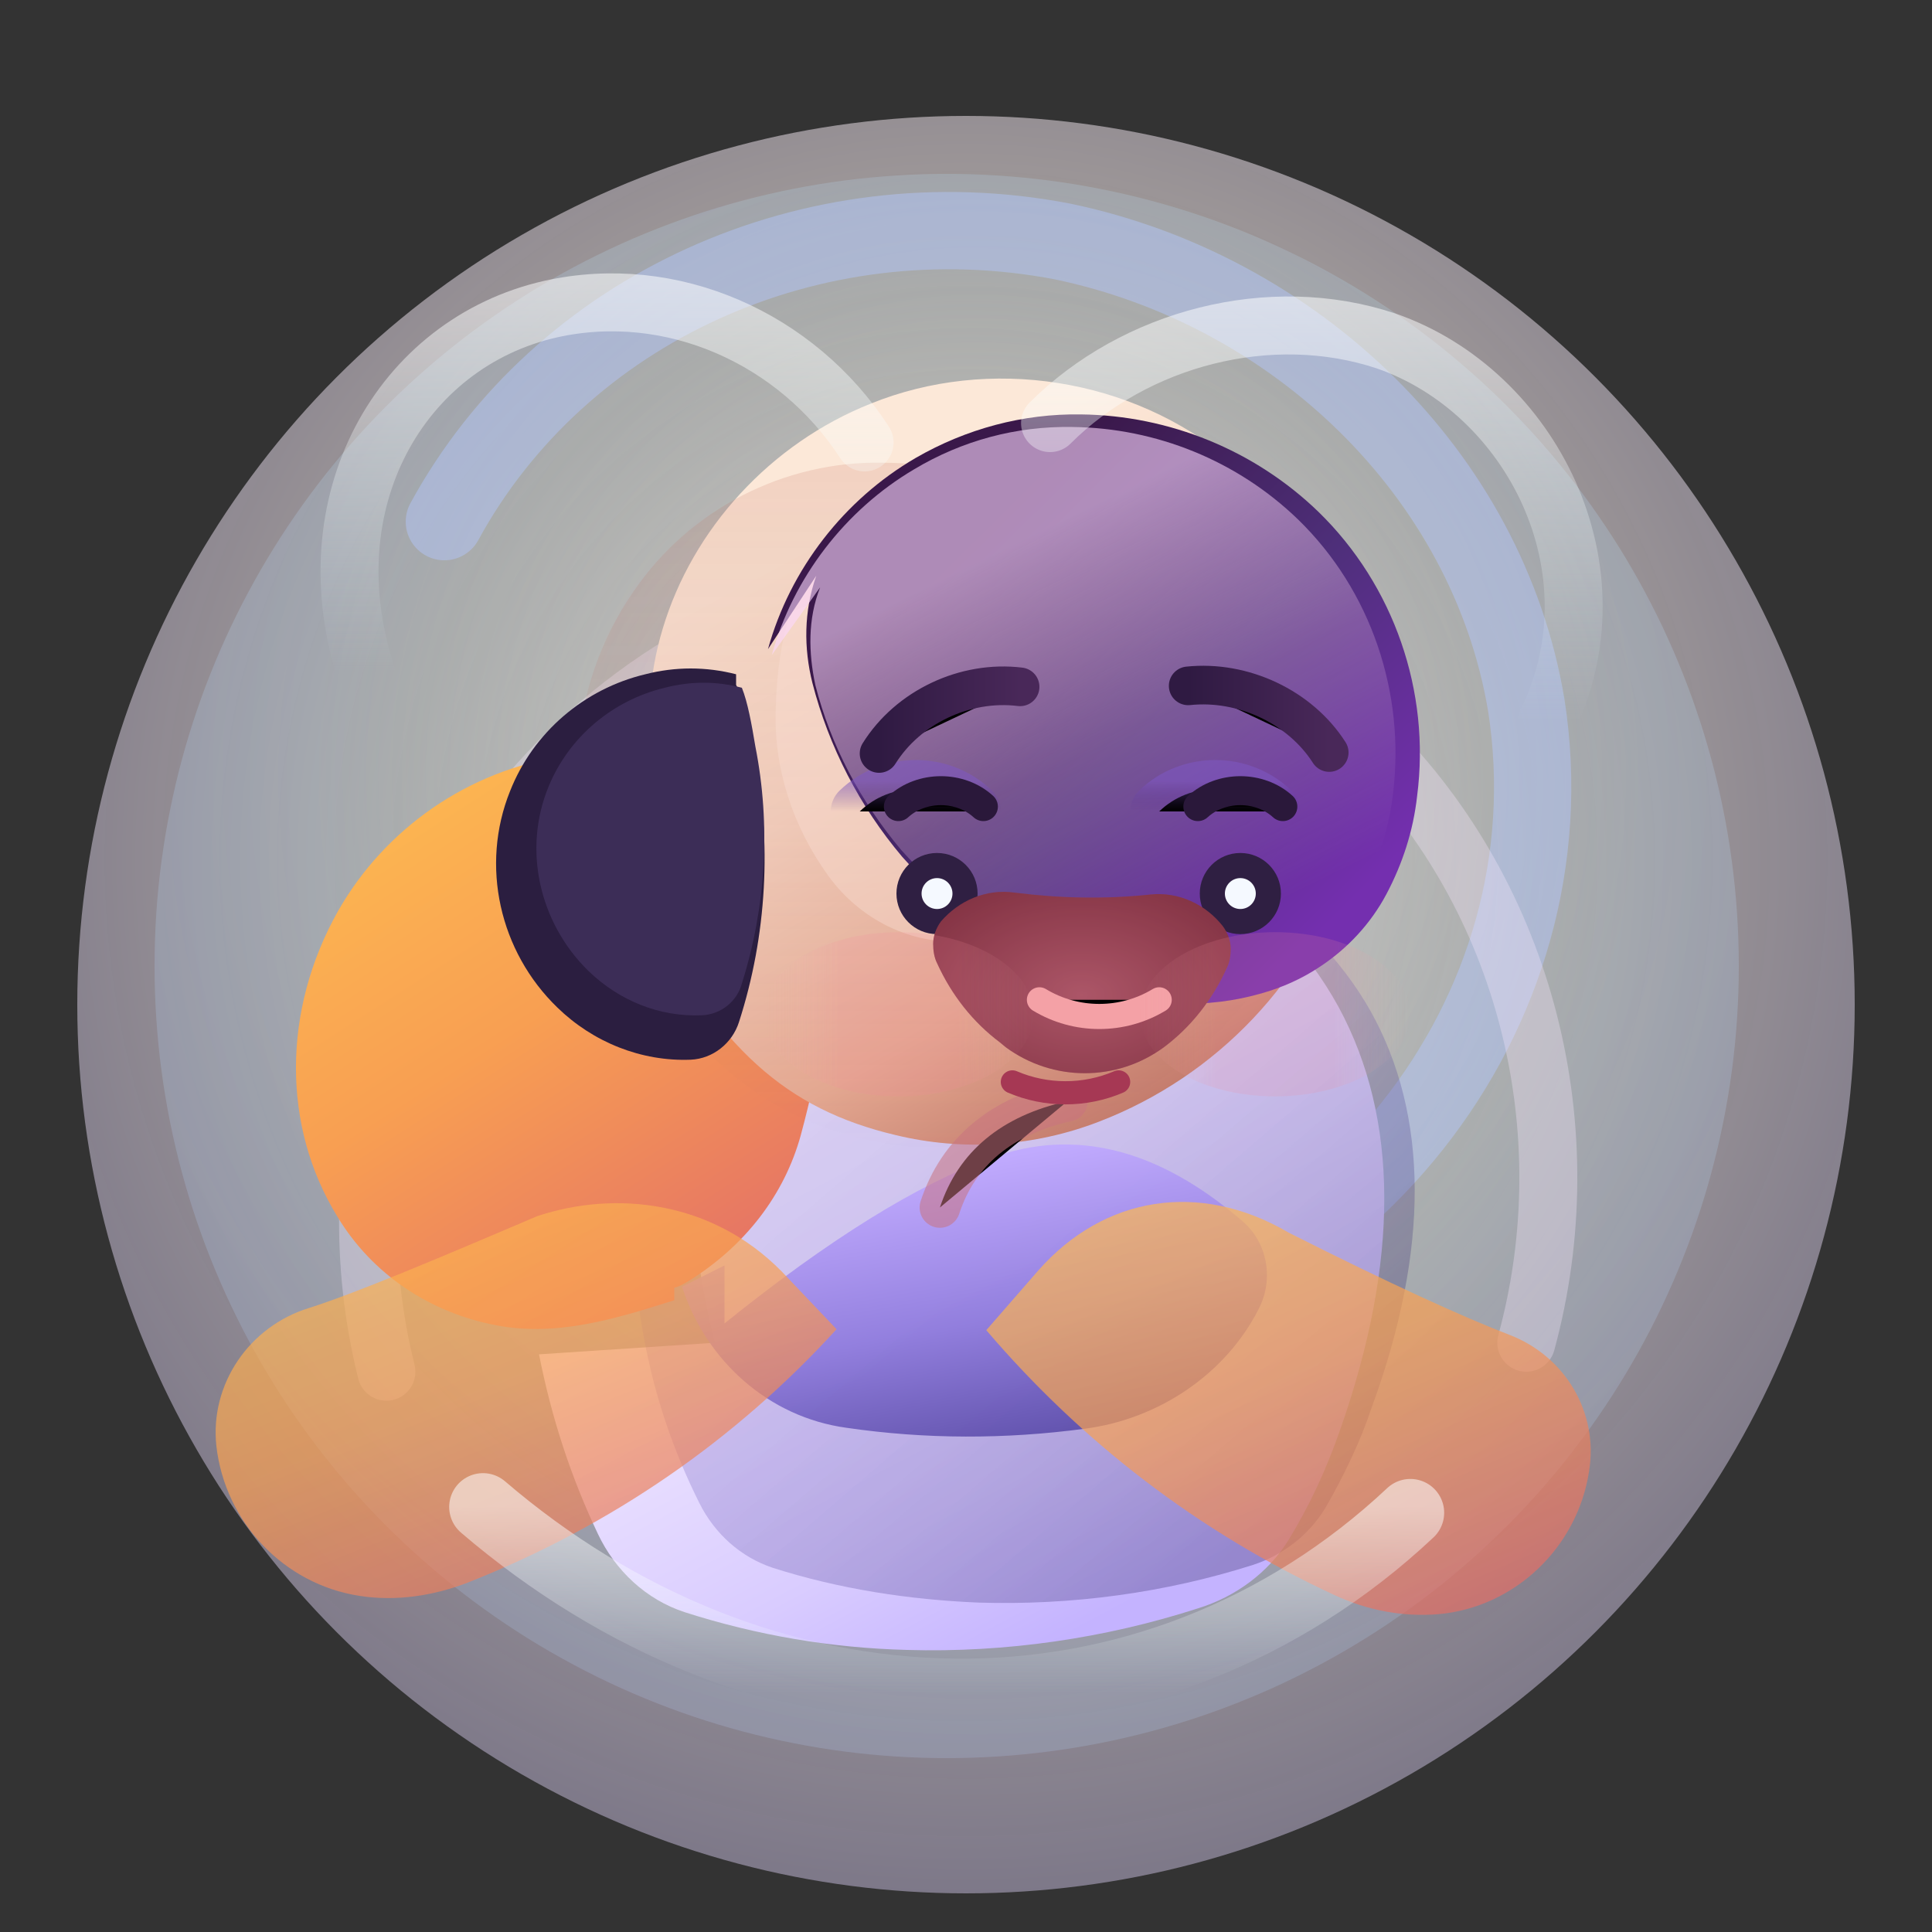 <svg xmlns="http://www.w3.org/2000/svg" viewBox="0 0 200 200" role="img" aria-labelledby="title desc">
  <rect x="0" y="0" width="200" height="200" fill="#333333" stroke="none"/>
  <title id="title">Saunoja Attendant</title>
  <desc id="desc">Inclusive non-binary sauna attendant icon in the refreshed Autobattles4xFinsauna style.</desc>
  <defs>
    <radialGradient id="steam-glow" cx="50%" cy="42%" r="70%">
      <stop offset="0" stop-color="#FEF9F5" stop-opacity="0.85" />
      <stop offset="0.45" stop-color="#F9EEE5" stop-opacity="0.58" />
      <stop offset="0.82" stop-color="#E4D8FF" stop-opacity="0.42" />
      <stop offset="1" stop-color="#D6F0FF" stop-opacity="0.15" />
    </radialGradient>
    <radialGradient id="steam-ring" cx="52%" cy="38%" r="78%">
      <stop offset="0" stop-color="#C1F4FF" stop-opacity="0.0" />
      <stop offset="0.54" stop-color="#BCE4FF" stop-opacity="0.22" />
      <stop offset="1" stop-color="#AFC7FF" stop-opacity="0.18" />
    </radialGradient>
    <linearGradient id="skin" x1="34%" x2="72%" y1="18%" y2="92%">
      <stop offset="0" stop-color="#FCE8D8" />
      <stop offset="0.35" stop-color="#F5D3C1" />
      <stop offset="0.75" stop-color="#E4A891" />
      <stop offset="1" stop-color="#C47C6D" />
    </linearGradient>
    <linearGradient id="freckles" x1="50%" x2="50%" y1="0%" y2="100%">
      <stop offset="0" stop-color="#C36D5C" stop-opacity="0.18" />
      <stop offset="0.6" stop-color="#B26D60" stop-opacity="0.08" />
      <stop offset="1" stop-color="#A36555" stop-opacity="0.0" />
    </linearGradient>
    <linearGradient id="robe" x1="30%" x2="72%" y1="14%" y2="92%">
      <stop offset="0" stop-color="#FDF8FE" />
      <stop offset="0.42" stop-color="#EFE6FF" />
      <stop offset="0.78" stop-color="#D9CCFF" />
      <stop offset="1" stop-color="#C4B3FF" />
    </linearGradient>
    <linearGradient id="robe-shadow" x1="12%" x2="84%" y1="12%" y2="92%">
      <stop offset="0" stop-color="#7F6CDD" stop-opacity="0.38" />
      <stop offset="0.52" stop-color="#5B48AD" stop-opacity="0.44" />
      <stop offset="1" stop-color="#241C54" stop-opacity="0.55" />
    </linearGradient>
    <linearGradient id="hair" x1="24%" x2="86%" y1="28%" y2="84%">
      <stop offset="0" stop-color="#3A184A" />
      <stop offset="0.5" stop-color="#4E2F7A" />
      <stop offset="1" stop-color="#742FAF" />
    </linearGradient>
    <linearGradient id="hair-shine" x1="36%" x2="72%" y1="22%" y2="88%">
      <stop offset="0" stop-color="#FBD7FF" stop-opacity="0.6" />
      <stop offset="0.5" stop-color="#FFD6F2" stop-opacity="0.25" />
      <stop offset="1" stop-color="#FFE0FF" stop-opacity="0" />
    </linearGradient>
    <linearGradient id="eyeshadow" x1="50%" x2="50%" y1="0%" y2="100%">
      <stop offset="0" stop-color="#7E57C2" stop-opacity="0.55" />
      <stop offset="1" stop-color="#512B88" stop-opacity="0" />
    </linearGradient>
    <linearGradient id="brow" x1="0%" x2="100%" y1="0%" y2="0%">
      <stop offset="0" stop-color="#2F1A42" />
      <stop offset="1" stop-color="#492859" />
    </linearGradient>
    <radialGradient id="lip" cx="50%" cy="55%" r="65%">
      <stop offset="0" stop-color="#D56C7E" />
      <stop offset="1" stop-color="#9F3D4E" />
    </radialGradient>
    <linearGradient id="cheek" x1="0%" x2="100%" y1="0%" y2="0%">
      <stop offset="0" stop-color="#F7B5B5" stop-opacity="0.0" />
      <stop offset="0.28" stop-color="#F48C9B" stop-opacity="0.28" />
      <stop offset="0.72" stop-color="#F48C9B" stop-opacity="0.28" />
      <stop offset="1" stop-color="#F7B5B5" stop-opacity="0.0" />
    </linearGradient>
    <linearGradient id="collar" x1="36%" y1="16%" x2="64%" y2="100%">
      <stop offset="0" stop-color="#BFA8FF" />
      <stop offset="0.55" stop-color="#8E7ADD" />
      <stop offset="1" stop-color="#5A4BA8" />
    </linearGradient>
    <linearGradient id="accent-band" x1="20%" x2="80%" y1="0%" y2="100%">
      <stop offset="0" stop-color="#FDBB51" />
      <stop offset="0.45" stop-color="#F89F52" />
      <stop offset="1" stop-color="#E26C68" />
    </linearGradient>
    <linearGradient id="steam-strand" x1="50%" x2="50%" y1="0%" y2="100%">
      <stop offset="0" stop-color="#FFFFFF" stop-opacity="0.72" />
      <stop offset="0.62" stop-color="#F6FFFF" stop-opacity="0.28" />
      <stop offset="1" stop-color="#E0F1FF" stop-opacity="0" />
    </linearGradient>
  </defs>
  <g fill="none" stroke-linecap="round" stroke-linejoin="round">
    <circle cx="100" cy="104" r="92" fill="url(#steam-glow)" />
    <circle cx="98" cy="100" r="82" fill="url(#steam-ring)" />
    <path
      fill="none"
      stroke="#B5C9FF"
      stroke-opacity="0.45"
      stroke-width="8"
      d="M46 54c12-22 38-34 64-29 24 5 44 24 48 48 5 32-19 62-52 66"
    />
    <path
      fill="none"
      stroke="#F9E9FF"
      stroke-width="6"
      stroke-opacity="0.32"
      d="M40 142c-8-32 10-66 40-78 21-8 45-3 62 13 16 16 22 40 16 62"
    />
  </g>
  <g>
    <path
      d="M74 139c-3.4-13.6-3-24.7 1.2-33.5 5.4-11.3 17.1-19.4 29.9-20.3 13.6-0.9 26.8 6.8 33.5 19.1 6.2 11.5 6.3 26.2 0.1 43.8-1.4 4-3.1 7.7-5.3 11.3-2.1 3.4-5.5 5.9-9.4 7.1-9.6 3.1-19.9 4.6-30.1 4.3-7.8-0.2-15.5-1.5-23-3.9-4-1.3-7.2-4.3-9-8.1-2.8-5.9-4.8-12-6.1-18.6Z"
      fill="url(#robe)"
    />
    <path
      d="M82.3 106.5c5.2-10.9 16.1-18.5 28.2-19.3 12.8-0.9 25 6.2 31.4 17.5 6 10.8 6.1 24.6 0.1 41-1.2 3.6-2.9 7.1-4.8 10.4-1.7 2.8-4.4 4.9-7.5 5.9-9.1 2.9-18.8 4.2-28.4 3.9-7.2-0.3-14.4-1.4-21.3-3.6-3.3-1.1-6-3.5-7.6-6.7-2.7-5.4-4.6-11-5.7-16.9-2.5-13.1-0.6-23.7 6-31.8 1.5-1.9 3.1-3.7 4.9-5.4 1.2-1.2 2.4-2.6 3.7-3.9Z"
      fill="url(#robe-shadow)"
      opacity="0.55"
    />
    <path
      d="M75 137c10.8-8.7 20-14.4 27.5-17.1 8.7-3.2 17.4-1 26.1 6.5 2.6 2.2 3.3 6 1.7 9.1-3.4 6.7-10.3 11.4-18 12.4-8.2 1.1-16.5 1.1-24.7-0.1-8-1.1-14.5-6.9-17-14.6l4.4-2.2Z"
      fill="url(#collar)"
      opacity="0.92"
    />
    <path
      d="M69.8 134.6c-6 1.9-12.1 3.8-18.4 2.6-6.9-1.3-12.9-5.3-16.5-11.3-5.7-9.3-5.7-21.3 0.1-31.6 4.9-8.6 13.5-14.5 23.2-16 9.1-1.3 18.4 1.8 25 8.3 2.2 2.2 3.5 5.2 3.3 8.3-0.4 7.7-1.6 15.2-3.6 22.6-1.7 6.2-5.8 11.5-11.6 15.1-0.5 0.3-1 0.6-1.5 0.7Z"
      fill="url(#accent-band)"
    />
  </g>
  <g>
    <path
      d="M73.8 94.2c-6.3-8.2-8.2-19.2-5.2-29.1 3.1-10.4 11.2-19.2 21.5-23.3 12.3-5 27.1-2.7 37.3 5.9 11.9 9.9 16.7 26.4 12 41.3-3.9 12.4-13.4 22.4-25.6 27.1-6.7 2.6-14.1 3.1-21.1 1.4-11.4-2.7-18.3-9-25.8-23.3Z"
      fill="url(#skin)"
    />
    <path
      d="M136.8 89.4c-4.4 14-16 24.7-29.6 28.2-6.2 1.7-12.8 1.7-19 0-10.1-2.7-17.6-9.3-24.6-22.3-5.8-10.7-5-24 2-34.1 5.8-8.5 15.6-13.5 25.8-13.3 6.6 0 13.1 1.9 18.7 5.6 11.8 7.6 17.5 22.1 16.7 35.9Z"
      fill="url(#freckles)"
    />
    <path
      d="M81.7 63.5c6.2-3.1 13.7-3.3 20.1-0.6 6 2.5 10.6 7.4 12.6 13.5 1.5 4.6 0.7 9.8-2.1 13.8-2.9 4.1-7.5 6.8-12.4 7.2-5.5 0.5-10.9-2.2-14.2-6.8-3.6-5-5.6-11-5.4-17.1 0.1-4 0.6-7.2 1.4-9.6Z"
      fill="#FBE0D6"
      opacity="0.4"
    />
  </g>
  <g>
    <path
      d="M79.5 67.2c2.3-8.3 7.9-15.5 15.3-19.8 5.2-3 11.1-4.6 17.1-4.5 9.1 0.1 18 3.7 24.6 10.1 7.8 7.6 11.6 18.6 10.2 29.4-0.4 3.6-1.5 7-3.2 10.2-1.6 3-4 5.6-6.9 7.5-1.8 1.2-3.8 2.1-5.9 2.7-5.8 1.7-11.9 1.4-17.6-0.7-7.6-2.7-14.4-7.4-19.7-13.4-4.4-5.2-7.6-11.4-9.3-18-0.9-3.6-0.9-7.4 0.4-11.1Z"
      fill="url(#hair)"
    />
    <path
      d="M79.9 67.8c2.2-8 7.6-15 14.7-19.2 5-3 10.6-4.5 16.4-4.4 8.7 0.1 17.1 3.5 23.4 9.6 7.5 7.3 11.1 17.9 9.8 28.4-0.4 3.4-1.4 6.7-3.1 9.7-1.5 2.8-3.9 5.2-6.6 7-1.7 1.1-3.6 1.9-5.6 2.5-5.5 1.6-11.4 1.3-16.8-0.7-7.2-2.6-13.7-7-18.8-12.7-4.2-5-7.3-10.8-8.9-17.1-0.7-3.3-0.8-6.8 0.5-10.1Z"
      fill="url(#hair-shine)"
    />
    <path
      d="M76.2 69.8c-3.1-0.8-6.3-0.8-9.4 0-6.3 1.5-11.6 6-14 12.1-3.1 7.7-1.1 16.6 4.9 22.4 3.7 3.6 8.7 5.6 13.8 5.4 2.3-0.1 4.3-1.7 5-3.9 2.9-9 3.4-18.6 1.6-27.8-0.6-2.9-1-5.4-1.9-7.1Z"
      fill="#2B1E40"
    />
    <path
      d="M76.8 71.2c-2.6-0.7-5.3-0.7-8 0-5.4 1.3-9.9 5.1-12 10.2-2.7 6.5-1 14.1 4.1 19.1 3.2 3.1 7.4 4.8 11.8 4.6 1.9-0.1 3.6-1.4 4.1-3.3 2.5-7.9 3-16.4 1.4-24.5-0.4-2.4-0.8-4.6-1.4-6.1Z"
      fill="#3C2D57"
    />
  </g>
  <g stroke-linecap="round" stroke-linejoin="round">
    <path
      d="M104.5 99.2c3.4 2.1 7.8 2.1 11.2 0"
      stroke="#471F53"
      stroke-width="5.2"
    />
    <path
      d="M89 84c3.2-3.1 8.4-3.1 11.6 0"
      stroke="url(#eyeshadow)"
      stroke-width="6"
    />
    <path
      d="M120 84c3.2-3.1 8.4-3.1 11.6 0"
      stroke="url(#eyeshadow)"
      stroke-width="6"
    />
    <path d="M93 83.5c2.4-2.2 6.4-2.2 8.8 0" stroke="#2A183A" stroke-width="3" />
    <path d="M124 83.5c2.4-2.2 6.4-2.2 8.8 0" stroke="#2A183A" stroke-width="3" />
    <circle cx="97" cy="92.5" r="4.2" fill="#2F1F42" />
    <circle cx="97" cy="92.5" r="1.6" fill="#F5F9FF" />
    <circle cx="128.4" cy="92.5" r="4.2" fill="#2F1F42" />
    <circle cx="128.4" cy="92.5" r="1.6" fill="#F5F9FF" />
    <path d="M91 78c3-4.8 8.9-7.6 14.6-6.9" stroke="url(#brow)" stroke-width="4" />
    <path d="M123 71c5.7-0.6 11.6 2.2 14.6 6.9" stroke="url(#brow)" stroke-width="4" />
    <path
      d="M110.5 114c-6.8 1.5-11.3 5.2-13.2 11"
      stroke="#C97380"
      stroke-opacity="0.55"
      stroke-width="4.2"
    />
  </g>
  <g>
    <path
      d="M104.1 108.4c4.9 3.6 11.5 3.6 16.4 0 2.8-2.1 5-4.9 6.5-8.2 0.3-0.6 0.4-1.3 0.4-2 0-0.8-0.3-1.6-0.8-2.3-1.8-2.3-4.6-3.6-7.5-3.3-4.7 0.5-9.4 0.4-14.1-0.2-2.9-0.4-5.7 0.8-7.6 3-0.5 0.7-0.8 1.5-0.8 2.3 0 0.7 0.1 1.4 0.4 2 1.5 3.3 3.7 6.1 6.5 8.2Z"
      fill="url(#lip)"
    />
    <path
      d="M104.1 108.4c4.9 3.6 11.5 3.6 16.4 0 2.8-2.1 5-4.9 6.5-8.2 0.3-0.6 0.4-1.3 0.4-2 0-0.8-0.3-1.6-0.8-2.3-1.8-2.3-4.6-3.6-7.5-3.3-4.7 0.5-9.4 0.4-14.1-0.2-2.9-0.4-5.7 0.8-7.6 3-0.5 0.7-0.8 1.5-0.8 2.3 0 0.7 0.1 1.4 0.4 2 1.5 3.3 3.7 6.1 6.5 8.2Z"
      fill="#321427"
      opacity="0.25"
    />
    <path
      d="M107.6 103.5c3.8 2.3 8.6 2.3 12.4 0"
      stroke="#F4A1A6"
      stroke-linecap="round"
      stroke-width="2.6"
    />
    <path
      d="M104.8 112c3.5 1.5 7.5 1.5 11 0"
      stroke="#A63854"
      stroke-linecap="round"
      stroke-width="2.4"
    />
  </g>
  <g opacity="0.6">
    <ellipse cx="93" cy="105" rx="14" ry="8.5" fill="url(#cheek)" />
    <ellipse cx="132" cy="105" rx="14" ry="8.5" fill="url(#cheek)" />
  </g>
  <g opacity="0.85">
    <path
      d="M133.4 127.6c10.5 5.3 18.2 8.8 22.9 10.6 5.7 2.2 9.2 8 8.2 14.1-1.2 7.9-7.7 14.1-15.6 14.8-3.7 0.3-7.4-0.4-10.8-2-14-6.5-26.1-15.8-36-27.4l5.4-6.2c6.8-7.7 16.7-9.3 25.9-3.9Z"
      fill="url(#accent-band)"
      opacity="0.82"
    />
    <path
      d="M55.6 125.9c-11 4.7-18.9 8-23.6 9.5-6.2 1.9-10.3 7.9-9.6 14.3 0.9 7.9 7 14.3 14.8 15.5 3.8 0.6 7.7 0 11.3-1.4 14.9-5.9 27.7-14.8 38.1-26.2l-5.7-6c-7.2-7.3-17.2-8.4-25.3-5.7Z"
      fill="url(#accent-band)"
      opacity="0.82"
    />
  </g>
  <g opacity="0.75">
    <path
      d="M38 70c-6-18 3.5-34.5 19-38 12.5-2.8 25.5 3 32.5 13.8"
      fill="none"
      stroke="url(#steam-strand)"
      stroke-width="6"
      stroke-linecap="round"
    />
    <path
      d="M160 75c8-16-1.5-34.5-16.5-39.7-12-4-26-0.3-34.8 8.5"
      fill="none"
      stroke="url(#steam-strand)"
      stroke-width="6"
      stroke-linecap="round"
    />
    <path
      d="M50 156c14 12 31 19 48.8 19.2 17.2 0.2 34-6.2 47.2-18.6"
      fill="none"
      stroke="url(#steam-strand)"
      stroke-width="7"
      stroke-linecap="round"
    />
  </g>
</svg>
